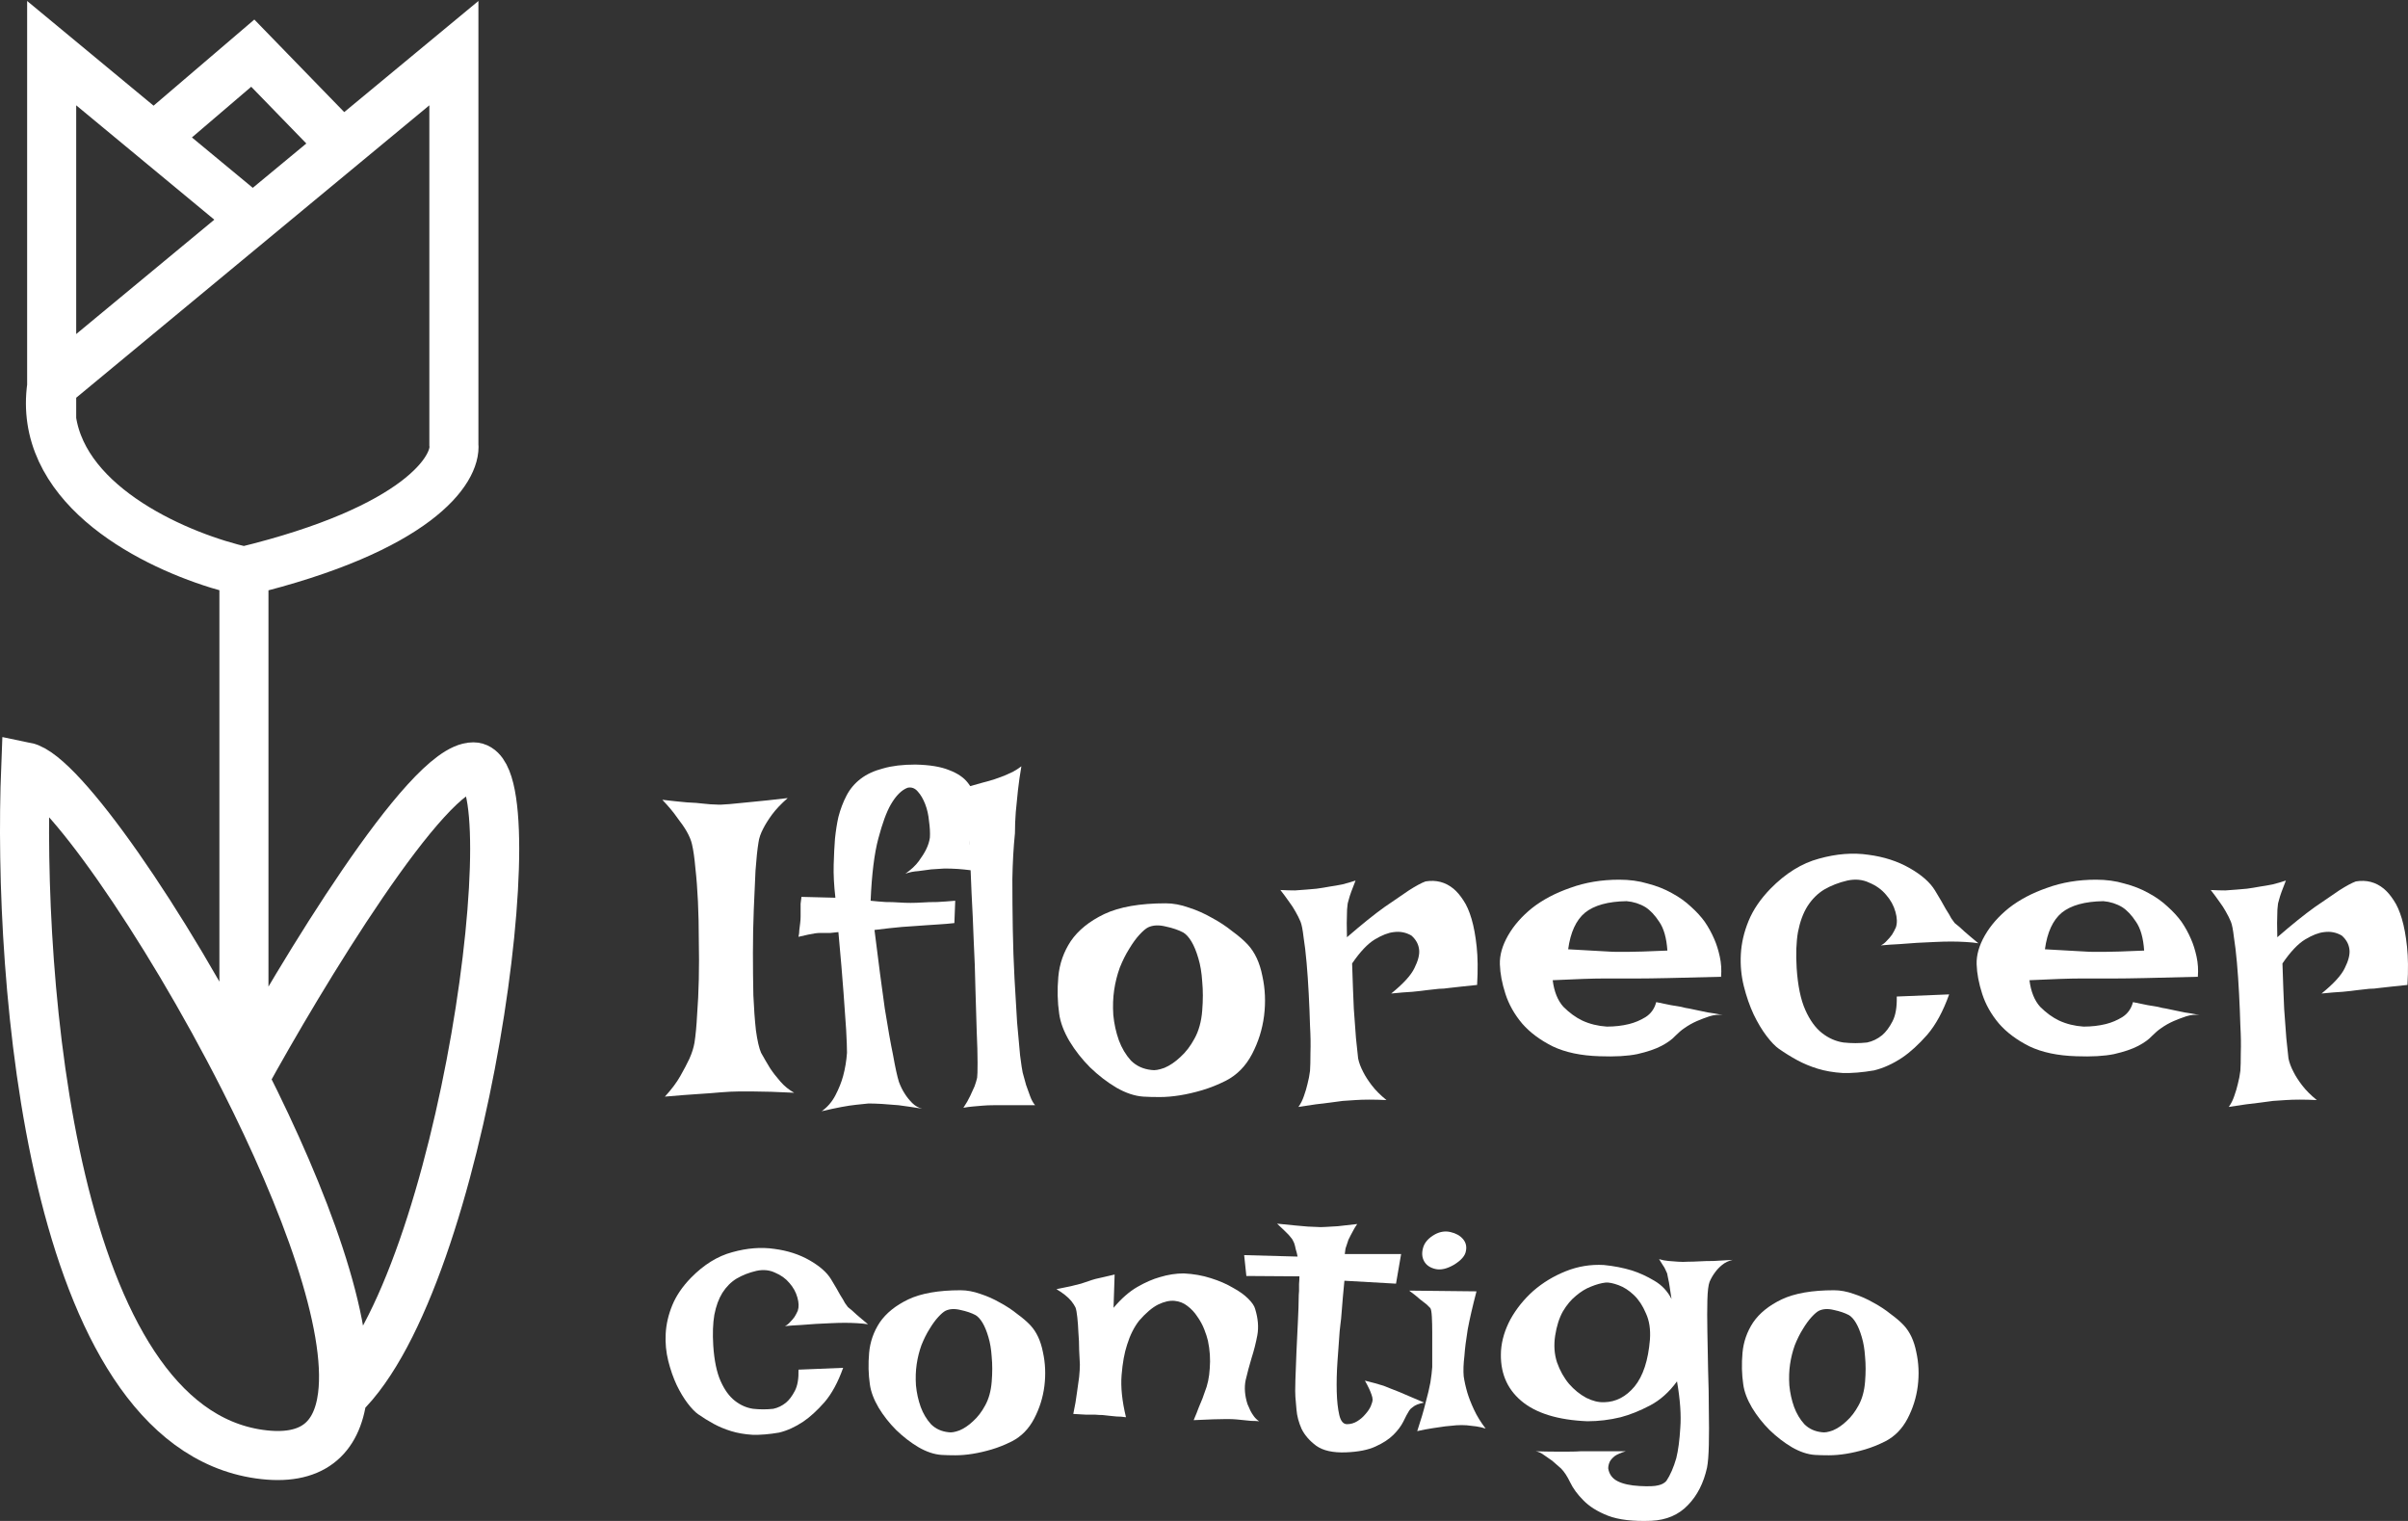 <svg width="589" height="372" viewBox="0 0 589 372" fill="none" xmlns="http://www.w3.org/2000/svg">
<rect x="0" y="0" width="589" height="372" fill="#333333" stroke="none"/>
<path d="M59.667 263.851C40.225 225.478 14.874 189.31 6.291 187.561C4.175 240.576 12.638 348.416 63.415 355.657C76.358 357.503 82.439 351.768 83.757 341.434M59.667 263.851C73.611 238.421 104.355 187.561 115.779 187.561C130.061 187.561 113.618 312.987 83.757 341.434M59.667 263.851C74.561 293.246 85.988 323.934 83.757 341.434M59.667 263.851V139.719M59.667 139.719C102.368 129.374 111.694 114.72 111.019 108.685V13L83.757 35.574M59.667 139.719C44.258 136.256 15.854 124.346 12.639 102.7M12.639 102.7C12.252 100.096 12.229 97.35 12.639 94.462M12.639 102.7V94.462M12.639 94.462V13L37.624 33.689M12.639 94.462L61.829 53.731M61.829 53.731L37.624 33.689M61.829 53.731L83.757 35.574M37.624 33.689L61.829 13L83.757 35.574" stroke="white" stroke-width="12"/>
<path d="M212.321 323.898C211.605 323.778 210.71 323.689 209.636 323.629C208.621 323.57 207.637 323.54 206.682 323.54C205.608 323.54 204.475 323.57 203.281 323.629C202.028 323.689 200.775 323.749 199.523 323.808C198.449 323.868 197.225 323.957 195.853 324.077C194.541 324.136 193.258 324.226 192.005 324.345C192.482 324.107 192.9 323.778 193.258 323.361C193.675 322.943 194.033 322.525 194.332 322.108C194.63 321.63 194.899 321.123 195.137 320.586C195.436 319.691 195.406 318.617 195.048 317.364C194.69 316.051 194.033 314.858 193.079 313.784C192.184 312.71 191.02 311.875 189.588 311.278C188.216 310.622 186.695 310.473 185.024 310.831C183.234 311.248 181.623 311.875 180.191 312.71C178.819 313.545 177.655 314.709 176.701 316.201C175.806 317.633 175.15 319.423 174.732 321.571C174.374 323.659 174.284 326.165 174.463 329.089C174.702 332.728 175.299 335.622 176.253 337.77C177.208 339.918 178.371 341.529 179.744 342.603C181.116 343.677 182.608 344.334 184.219 344.572C185.889 344.751 187.53 344.751 189.141 344.572C190.275 344.334 191.319 343.827 192.273 343.051C193.049 342.395 193.765 341.44 194.421 340.187C195.078 338.934 195.376 337.203 195.316 334.996L206.235 334.548C204.982 338.069 203.46 340.873 201.67 342.961C199.881 344.99 198.15 346.571 196.48 347.705C194.511 349.018 192.542 349.913 190.573 350.39C188.127 350.808 185.949 350.987 184.04 350.927C182.13 350.808 180.4 350.509 178.849 350.032C177.297 349.555 175.866 348.958 174.553 348.242C173.24 347.526 171.987 346.75 170.794 345.915C170.018 345.378 169.153 344.483 168.199 343.23C167.244 341.977 166.349 340.485 165.514 338.755C164.678 336.965 163.992 334.996 163.455 332.848C162.918 330.7 162.709 328.492 162.829 326.225C162.948 323.898 163.485 321.571 164.44 319.244C165.394 316.917 166.916 314.679 169.004 312.531C172.166 309.309 175.537 307.221 179.117 306.266C182.757 305.252 186.187 304.983 189.409 305.46C192.631 305.878 195.495 306.803 198.001 308.235C200.507 309.667 202.267 311.218 203.281 312.889C204.296 314.56 205.041 315.843 205.519 316.738C206.056 317.573 206.444 318.229 206.682 318.707C206.981 319.124 207.219 319.452 207.398 319.691C207.637 319.87 207.965 320.139 208.383 320.497C208.681 320.795 209.039 321.123 209.457 321.481C209.815 321.779 210.232 322.137 210.71 322.555C211.187 322.973 211.724 323.42 212.321 323.898Z" fill="white"/>
<path d="M234.963 315.574C236.515 315.574 238.125 315.872 239.796 316.469C241.467 317.006 243.078 317.722 244.629 318.617C246.18 319.452 247.582 320.377 248.835 321.392C250.148 322.346 251.222 323.271 252.057 324.166C253.549 325.777 254.563 327.955 255.1 330.7C255.697 333.385 255.816 336.159 255.458 339.023C255.1 341.828 254.265 344.483 252.952 346.989C251.64 349.495 249.82 351.345 247.493 352.538C245.822 353.373 244.181 354.03 242.571 354.507C240.96 354.984 239.408 355.342 237.917 355.581C236.425 355.82 235.023 355.939 233.71 355.939C232.398 355.939 231.264 355.909 230.309 355.85C228.52 355.73 226.64 355.104 224.671 353.97C222.762 352.836 220.942 351.434 219.212 349.763C217.541 348.093 216.109 346.273 214.916 344.304C213.723 342.275 213.007 340.366 212.768 338.576C212.41 336.129 212.35 333.564 212.589 330.879C212.828 328.194 213.693 325.718 215.184 323.45C216.736 321.183 219.063 319.303 222.165 317.812C225.327 316.32 229.593 315.574 234.963 315.574ZM232.01 350.3C232.666 350.42 233.561 350.271 234.695 349.853C235.828 349.376 236.932 348.63 238.006 347.615C239.14 346.601 240.124 345.318 240.96 343.767C241.855 342.156 242.392 340.217 242.571 337.949C242.75 335.742 242.75 333.713 242.571 331.863C242.451 330.014 242.183 328.403 241.765 327.03C241.347 325.598 240.87 324.435 240.333 323.54C239.796 322.645 239.229 322.018 238.633 321.66C237.618 321.123 236.395 320.705 234.963 320.407C233.531 320.049 232.308 320.109 231.294 320.586C230.817 320.825 230.22 321.332 229.504 322.108C228.788 322.883 228.072 323.868 227.356 325.061C226.64 326.195 225.984 327.508 225.387 328.999C224.85 330.491 224.462 332.042 224.224 333.653C223.985 335.264 223.925 336.995 224.045 338.844C224.224 340.694 224.611 342.454 225.208 344.125C225.805 345.736 226.64 347.138 227.714 348.331C228.848 349.465 230.28 350.121 232.01 350.3Z" fill="white"/>
<path d="M262.528 345.825C262.946 343.856 263.244 342.126 263.423 340.634C263.662 339.083 263.841 337.8 263.96 336.786C264.08 335.592 264.139 334.578 264.139 333.743C264.08 332.728 264.02 331.535 263.96 330.163C263.96 328.731 263.901 327.329 263.781 325.956C263.722 324.524 263.632 323.271 263.513 322.197C263.393 321.063 263.244 320.258 263.065 319.781C262.827 319.303 262.498 318.796 262.081 318.259C261.246 317.245 260.022 316.26 258.411 315.306C259.784 315.007 260.947 314.769 261.902 314.59C262.916 314.351 263.751 314.142 264.408 313.963C265.124 313.724 265.75 313.516 266.287 313.337C266.764 313.158 267.331 312.979 267.988 312.8C268.525 312.68 269.181 312.531 269.957 312.352C270.732 312.173 271.627 311.964 272.641 311.726L272.373 319.87C274.282 317.603 276.221 315.902 278.19 314.769C280.159 313.635 282.009 312.829 283.739 312.352C285.708 311.755 287.647 311.457 289.556 311.457C291.943 311.576 294.151 311.964 296.179 312.621C298.267 313.277 300.057 314.053 301.549 314.948C303.1 315.783 304.353 316.678 305.308 317.633C306.262 318.587 306.829 319.423 307.008 320.139C307.724 322.466 307.903 324.614 307.545 326.583C307.187 328.492 306.71 330.372 306.113 332.221C305.576 334.011 305.099 335.801 304.681 337.591C304.323 339.381 304.472 341.321 305.129 343.409C305.367 343.946 305.606 344.483 305.845 345.02C306.083 345.497 306.382 345.975 306.74 346.452C307.098 346.929 307.515 347.317 307.993 347.615C307.336 347.556 306.68 347.526 306.024 347.526C305.367 347.466 304.771 347.407 304.234 347.347C303.578 347.287 302.981 347.228 302.444 347.168C301.847 347.108 301.042 347.078 300.027 347.078C298.297 347.078 295.612 347.168 291.973 347.347C292.51 346.094 292.927 345.05 293.226 344.214C293.584 343.319 293.882 342.603 294.121 342.066C294.359 341.41 294.538 340.903 294.658 340.545C295.374 338.815 295.791 336.845 295.911 334.638C296.09 332.43 295.94 330.193 295.463 327.925C295.284 327.15 294.986 326.225 294.568 325.151C294.151 324.077 293.584 323.032 292.868 322.018C292.211 321.004 291.406 320.139 290.451 319.423C289.556 318.707 288.512 318.289 287.319 318.17C286.126 318.05 284.783 318.349 283.292 319.065C281.86 319.781 280.308 321.093 278.638 323.003C277.385 324.614 276.4 326.583 275.684 328.91C275.028 330.879 274.581 333.355 274.342 336.338C274.103 339.262 274.461 342.693 275.416 346.631C274.581 346.512 273.805 346.452 273.089 346.452C272.373 346.392 271.776 346.333 271.299 346.273C270.702 346.213 270.165 346.154 269.688 346.094C269.151 346.094 268.554 346.064 267.898 346.004C267.301 346.004 266.556 346.004 265.661 346.004C264.766 345.945 263.722 345.885 262.528 345.825Z" fill="white"/>
<path d="M312.378 299.285C314.168 299.464 315.66 299.613 316.853 299.732C318.106 299.852 319.12 299.941 319.896 300.001C320.791 300.061 321.507 300.09 322.044 300.09C322.581 300.15 323.297 300.15 324.192 300.09C324.967 300.031 325.982 299.971 327.235 299.911C328.487 299.792 330.069 299.613 331.978 299.374C331.56 299.971 331.232 300.508 330.993 300.985C330.755 301.403 330.546 301.791 330.367 302.149L329.83 303.223C329.711 303.581 329.591 303.939 329.472 304.297C329.353 304.595 329.233 304.953 329.114 305.371C329.054 305.789 328.995 306.236 328.935 306.713H342.717L341.465 313.963L328.845 313.247C328.547 316.29 328.338 318.647 328.219 320.318C328.1 321.988 327.98 323.211 327.861 323.987L327.682 325.598C327.503 327.866 327.324 330.342 327.145 333.027C326.966 335.652 326.906 338.098 326.966 340.366C327.026 342.633 327.235 344.543 327.593 346.094C327.951 347.586 328.577 348.331 329.472 348.331C330.367 348.331 331.202 348.093 331.978 347.615C332.753 347.138 333.41 346.571 333.947 345.915C334.543 345.259 334.991 344.602 335.289 343.946C335.588 343.23 335.737 342.693 335.737 342.335C335.737 341.977 335.647 341.559 335.468 341.082C335.17 340.187 334.633 339.053 333.857 337.681C335.588 338.098 337.109 338.516 338.422 338.934C339.078 339.173 339.675 339.411 340.212 339.65C340.808 339.889 341.494 340.157 342.27 340.455C342.926 340.754 343.762 341.112 344.776 341.529C345.79 341.947 346.983 342.454 348.356 343.051C347.043 343.29 346.089 343.677 345.492 344.214C345.134 344.453 344.865 344.722 344.686 345.02C344.269 345.676 343.791 346.571 343.254 347.705C342.717 348.779 341.912 349.853 340.838 350.927C339.764 352.001 338.302 352.956 336.453 353.791C334.663 354.626 332.246 355.104 329.203 355.223C326.041 355.342 323.625 354.805 321.954 353.612C320.343 352.419 319.15 351.046 318.374 349.495C317.658 347.884 317.241 346.303 317.121 344.751C317.002 343.2 316.913 342.156 316.853 341.619C316.793 341.082 316.793 339.739 316.853 337.591C316.913 335.443 317.002 333.086 317.121 330.521C317.241 327.895 317.36 325.389 317.479 323.003C317.599 320.556 317.658 318.766 317.658 317.633C317.658 317.036 317.688 316.409 317.748 315.753C317.748 315.216 317.748 314.649 317.748 314.053C317.808 313.396 317.837 312.77 317.837 312.173L304.86 312.084L304.323 306.982L317.39 307.34C317.271 306.684 317.121 306.087 316.942 305.55C316.823 304.953 316.704 304.476 316.584 304.118C316.405 303.7 316.226 303.342 316.047 303.044C315.809 302.746 315.54 302.417 315.242 302.059C314.944 301.761 314.556 301.373 314.078 300.896C313.601 300.419 313.034 299.882 312.378 299.285Z" fill="white"/>
<path d="M344.686 315.664L361.154 315.843C360.199 319.482 359.483 322.585 359.006 325.151C358.588 327.716 358.32 329.864 358.2 331.595C357.962 333.564 357.902 335.234 358.021 336.607C358.2 337.86 358.499 339.202 358.916 340.634C359.274 341.828 359.811 343.2 360.527 344.751C361.243 346.303 362.198 347.854 363.391 349.405C362.675 349.167 361.9 348.988 361.064 348.868C360.229 348.749 359.453 348.66 358.737 348.6C357.902 348.54 357.067 348.54 356.232 348.6C355.396 348.66 354.471 348.749 353.457 348.868C352.622 348.988 351.607 349.137 350.414 349.316C349.221 349.495 347.968 349.734 346.655 350.032C347.55 347.347 348.236 345.02 348.714 343.051C349.251 341.082 349.639 339.441 349.877 338.128C350.116 336.577 350.265 335.324 350.325 334.369C350.325 333.176 350.325 331.833 350.325 330.342C350.325 328.79 350.325 327.299 350.325 325.867C350.325 324.435 350.295 323.182 350.235 322.108C350.176 320.974 350.056 320.258 349.877 319.96L348.982 319.065C348.624 318.766 348.087 318.349 347.371 317.812C346.715 317.215 345.82 316.499 344.686 315.664ZM351.041 301.88C352.294 301.224 353.547 301.045 354.8 301.343C356.112 301.642 357.126 302.209 357.842 303.044C358.558 303.879 358.797 304.864 358.558 305.997C358.379 307.131 357.425 308.235 355.695 309.309C353.964 310.323 352.443 310.681 351.13 310.383C349.818 310.085 348.893 309.458 348.356 308.503C347.819 307.549 347.729 306.445 348.087 305.192C348.445 303.879 349.43 302.775 351.041 301.88Z" fill="white"/>
<path d="M408.856 317.722C408.677 316.529 408.527 315.544 408.408 314.769C408.289 313.933 408.17 313.277 408.05 312.8C407.931 312.203 407.841 311.755 407.782 311.457C407.662 311.159 407.513 310.831 407.334 310.473C407.215 310.174 407.006 309.816 406.708 309.398C406.469 308.981 406.171 308.503 405.813 307.966C406.588 308.205 407.364 308.354 408.14 308.414C408.975 308.474 409.751 308.533 410.467 308.593C411.242 308.653 412.048 308.653 412.883 308.593C413.718 308.593 414.673 308.563 415.747 308.503C416.702 308.444 417.835 308.414 419.148 308.414C420.52 308.354 422.071 308.265 423.802 308.145C422.787 308.384 421.922 308.802 421.206 309.398C420.55 309.936 419.983 310.532 419.506 311.189C418.969 311.905 418.521 312.68 418.163 313.516C417.865 314.291 417.686 315.783 417.626 317.991C417.567 320.139 417.567 322.704 417.626 325.688C417.686 328.611 417.746 331.774 417.805 335.175C417.925 338.576 417.984 341.828 417.984 344.93C418.044 348.033 418.044 350.867 417.984 353.433C417.925 355.939 417.775 357.789 417.537 358.982C416.702 362.741 415.15 365.784 412.883 368.111C410.616 370.498 407.633 371.781 403.933 371.96C399.458 372.139 395.908 371.721 393.283 370.707C390.718 369.692 388.719 368.439 387.287 366.948C385.855 365.516 384.781 364.054 384.065 362.562C383.349 361.07 382.603 359.937 381.828 359.161C381.112 358.505 380.396 357.878 379.68 357.282C379.023 356.804 378.337 356.327 377.621 355.85C376.965 355.372 376.309 355.074 375.652 354.955C377.383 355.014 378.934 355.044 380.306 355.044C381.678 355.044 382.842 355.044 383.797 355.044C384.87 355.044 385.825 355.014 386.66 354.955H397.669C396.475 355.313 395.58 355.7 394.984 356.118C394.387 356.595 393.969 357.073 393.731 357.55C393.492 358.087 393.373 358.624 393.373 359.161C393.611 360.593 394.387 361.637 395.7 362.294C397.012 362.95 398.802 363.338 401.069 363.457C403.277 363.576 404.798 363.517 405.634 363.278C406.469 363.099 407.125 362.741 407.603 362.204C408.557 360.772 409.363 358.922 410.019 356.655C410.496 354.746 410.825 352.27 411.004 349.226C411.242 346.124 410.974 342.335 410.198 337.86C408.289 340.485 406.081 342.454 403.575 343.767C401.069 345.08 398.683 346.034 396.416 346.631C393.731 347.287 391.016 347.615 388.271 347.615C381.052 347.317 375.652 345.646 372.072 342.603C368.493 339.56 366.852 335.473 367.15 330.342C367.329 327.776 368.105 325.21 369.477 322.645C370.909 320.079 372.759 317.782 375.026 315.753C377.353 313.724 380.008 312.113 382.991 310.92C385.974 309.727 389.077 309.219 392.299 309.398C394.745 309.637 397.042 310.085 399.19 310.741C401.04 311.338 402.859 312.173 404.649 313.247C406.499 314.321 407.901 315.813 408.856 317.722ZM380.396 326.672C380.038 328.999 380.187 331.177 380.843 333.206C381.559 335.234 382.544 336.995 383.797 338.486C385.049 339.918 386.452 341.052 388.003 341.887C389.554 342.663 391.016 343.021 392.388 342.961C395.252 342.902 397.728 341.619 399.816 339.113C401.905 336.547 403.158 332.728 403.575 327.657C403.754 325.151 403.426 323.003 402.591 321.213C401.815 319.363 400.831 317.871 399.637 316.738C398.444 315.604 397.191 314.798 395.879 314.321C394.566 313.844 393.522 313.635 392.746 313.695C391.672 313.814 390.479 314.142 389.166 314.679C387.913 315.156 386.69 315.902 385.497 316.917C384.304 317.871 383.23 319.154 382.275 320.765C381.38 322.376 380.754 324.345 380.396 326.672Z" fill="white"/>
<path d="M448.592 315.574C450.144 315.574 451.754 315.872 453.425 316.469C455.096 317.006 456.707 317.722 458.258 318.617C459.809 319.452 461.211 320.377 462.464 321.392C463.777 322.346 464.851 323.271 465.686 324.166C467.178 325.777 468.192 327.955 468.729 330.7C469.326 333.385 469.445 336.159 469.087 339.023C468.729 341.828 467.894 344.483 466.581 346.989C465.268 349.495 463.449 351.345 461.122 352.538C459.451 353.373 457.81 354.03 456.199 354.507C454.589 354.984 453.037 355.342 451.546 355.581C450.054 355.82 448.652 355.939 447.339 355.939C446.027 355.939 444.893 355.909 443.938 355.85C442.148 355.73 440.269 355.104 438.3 353.97C436.391 352.836 434.571 351.434 432.841 349.763C431.17 348.093 429.738 346.273 428.545 344.304C427.352 342.275 426.636 340.366 426.397 338.576C426.039 336.129 425.979 333.564 426.218 330.879C426.457 328.194 427.322 325.718 428.813 323.45C430.365 321.183 432.692 319.303 435.794 317.812C438.956 316.32 443.222 315.574 448.592 315.574ZM445.639 350.3C446.295 350.42 447.19 350.271 448.324 349.853C449.457 349.376 450.561 348.63 451.635 347.615C452.769 346.601 453.753 345.318 454.589 343.767C455.484 342.156 456.02 340.217 456.199 337.949C456.378 335.742 456.378 333.713 456.199 331.863C456.08 330.014 455.812 328.403 455.394 327.03C454.976 325.598 454.499 324.435 453.962 323.54C453.425 322.645 452.858 322.018 452.262 321.66C451.247 321.123 450.024 320.705 448.592 320.407C447.16 320.049 445.937 320.109 444.923 320.586C444.446 320.825 443.849 321.332 443.133 322.108C442.417 322.883 441.701 323.868 440.985 325.061C440.269 326.195 439.613 327.508 439.016 328.999C438.479 330.491 438.091 332.042 437.853 333.653C437.614 335.264 437.554 336.995 437.674 338.844C437.853 340.694 438.24 342.454 438.837 344.125C439.434 345.736 440.269 347.138 441.343 348.331C442.477 349.465 443.909 350.121 445.639 350.3Z" fill="white"/>
<path d="M162 195.615C164.381 195.896 166.378 196.106 167.989 196.246C169.669 196.316 171.035 196.421 172.086 196.561C173.347 196.701 174.327 196.771 175.028 196.771C175.798 196.841 176.954 196.806 178.495 196.666C179.825 196.526 181.611 196.351 183.853 196.141C186.164 195.931 189.106 195.615 192.678 195.195C191.067 196.596 189.771 197.962 188.791 199.293C187.88 200.554 187.18 201.674 186.689 202.655C186.059 203.846 185.674 204.966 185.534 206.017C185.254 207.698 185.008 210.01 184.798 212.951C184.658 215.823 184.518 218.975 184.378 222.407C184.238 225.84 184.168 229.377 184.168 233.019C184.168 236.661 184.203 240.129 184.273 243.421C184.413 246.643 184.623 249.515 184.903 252.036C185.254 254.558 185.674 256.379 186.164 257.5C186.865 258.76 187.6 260.021 188.37 261.282C189.071 262.333 189.911 263.418 190.892 264.539C191.872 265.66 192.993 266.57 194.254 267.271C190.121 267.061 186.83 266.956 184.378 266.956H180.596C179.475 266.956 178.039 267.026 176.288 267.166C174.818 267.306 172.961 267.446 170.72 267.586C168.479 267.726 165.782 267.936 162.63 268.216C164.241 266.465 165.502 264.784 166.413 263.173C167.323 261.562 168.059 260.161 168.619 258.971C169.249 257.57 169.669 256.239 169.88 254.978C170.16 253.157 170.37 250.915 170.51 248.254C170.72 245.522 170.86 242.615 170.93 239.533C171 236.381 171 233.194 170.93 229.972C170.93 226.68 170.86 223.528 170.72 220.516C170.58 217.504 170.37 214.773 170.09 212.321C169.88 209.869 169.599 207.908 169.249 206.437C169.039 205.527 168.619 204.511 167.989 203.39C167.428 202.41 166.658 201.289 165.677 200.028C164.767 198.697 163.541 197.226 162 195.615Z" fill="white"/>
<path d="M200.978 271.789C202.379 270.808 203.499 269.512 204.34 267.901C205.18 266.29 205.811 264.714 206.231 263.173C206.721 261.352 207.036 259.461 207.176 257.5C207.176 256.309 207.106 254.418 206.966 251.826C206.826 249.655 206.616 246.678 206.336 242.895C206.056 239.043 205.636 234.07 205.075 227.976C204.305 228.046 203.639 228.116 203.079 228.186C202.519 228.186 202.063 228.186 201.713 228.186H200.558C200.207 228.186 199.787 228.221 199.297 228.291C198.877 228.361 198.316 228.466 197.616 228.606C196.985 228.746 196.215 228.922 195.305 229.132C195.445 228.571 195.515 228.011 195.515 227.451C195.585 226.82 195.655 226.26 195.725 225.77C195.795 225.209 195.83 224.684 195.83 224.194V222.618C195.83 222.127 195.83 221.602 195.83 221.042C195.9 220.481 195.97 219.921 196.04 219.36L204.34 219.571C203.99 216.559 203.85 213.862 203.92 211.48C203.99 209.029 204.095 206.928 204.235 205.176C204.445 203.145 204.725 201.359 205.075 199.818C205.566 197.927 206.231 196.176 207.071 194.565C207.912 192.954 209.068 191.588 210.538 190.467C212.009 189.346 213.83 188.506 216.002 187.946C218.173 187.315 220.799 187 223.881 187C227.383 187.07 230.15 187.525 232.181 188.366C234.212 189.136 235.718 190.152 236.699 191.413C237.679 192.604 238.24 193.969 238.38 195.51C238.52 197.051 238.485 198.557 238.275 200.028C238.135 201.429 237.889 202.725 237.539 203.916C237.259 205.106 237.154 205.982 237.224 206.542C237.294 206.963 237.469 207.523 237.749 208.223C237.959 208.784 238.275 209.484 238.695 210.325C239.185 211.165 239.886 212.111 240.796 213.162C239.675 213.021 238.555 212.916 237.434 212.846C236.314 212.706 235.263 212.601 234.282 212.531C233.162 212.461 232.076 212.426 231.025 212.426C229.975 212.496 228.889 212.566 227.769 212.636C226.788 212.776 225.737 212.916 224.617 213.056C223.496 213.127 222.445 213.337 221.465 213.687C222.866 212.706 223.951 211.691 224.722 210.64C225.492 209.589 226.088 208.644 226.508 207.803C226.998 206.823 227.313 205.842 227.453 204.861C227.523 203.671 227.453 202.34 227.243 200.869C227.103 199.328 226.788 197.927 226.298 196.666C225.807 195.405 225.212 194.39 224.512 193.619C223.811 192.779 222.971 192.463 221.99 192.674C220.519 193.234 219.153 194.6 217.893 196.771C216.842 198.592 215.827 201.359 214.846 205.071C213.865 208.714 213.235 213.792 212.955 220.306C214.286 220.446 215.511 220.551 216.632 220.621C217.823 220.621 218.873 220.656 219.784 220.726C220.834 220.796 221.815 220.831 222.726 220.831C223.636 220.831 224.652 220.796 225.772 220.726C226.753 220.656 227.909 220.621 229.239 220.621C230.57 220.551 232.041 220.446 233.652 220.306L233.442 225.77C232.181 225.91 230.955 226.015 229.765 226.085C228.574 226.155 227.523 226.225 226.613 226.295C225.562 226.365 224.582 226.435 223.671 226.505C222.691 226.575 221.675 226.645 220.624 226.715C219.714 226.785 218.663 226.89 217.472 227.03C216.352 227.17 215.161 227.31 213.9 227.451C214.881 235.366 215.721 241.775 216.422 246.678C217.192 251.511 217.858 255.258 218.418 257.92C218.978 261.072 219.469 263.313 219.889 264.644C220.309 265.765 220.799 266.745 221.36 267.586C221.85 268.356 222.445 269.092 223.146 269.792C223.846 270.493 224.652 270.948 225.562 271.158C223.321 270.808 221.395 270.528 219.784 270.318C218.173 270.178 216.807 270.073 215.686 270.002C214.426 269.932 213.34 269.897 212.43 269.897C211.589 269.967 210.573 270.073 209.383 270.213C207.352 270.423 204.55 270.948 200.978 271.789Z" fill="white"/>
<path d="M235.648 270.948C236.349 269.897 236.909 268.917 237.329 268.006C237.749 267.096 238.1 266.325 238.38 265.695C238.66 264.924 238.87 264.224 239.01 263.593C239.08 263.173 239.115 261.947 239.115 259.916C239.115 257.885 239.045 255.328 238.905 252.246C238.835 249.164 238.73 245.697 238.59 241.845C238.52 237.992 238.38 234.07 238.17 230.077C238.03 226.085 237.854 222.197 237.644 218.415C237.504 214.632 237.364 211.235 237.224 208.223C237.084 205.141 236.944 202.62 236.804 200.659C236.664 198.697 236.559 197.577 236.489 197.297C236.349 196.876 236.103 196.456 235.753 196.036C235.053 195.195 233.862 194.39 232.181 193.619C235.753 192.709 238.485 191.973 240.376 191.413C241.497 191.133 242.477 190.852 243.318 190.572C244.088 190.292 244.859 190.012 245.629 189.732C246.259 189.452 246.96 189.136 247.73 188.786C248.501 188.366 249.201 187.911 249.831 187.42C249.481 189.452 249.201 191.413 248.991 193.304C248.781 195.195 248.606 196.946 248.466 198.557C248.326 200.378 248.256 202.13 248.256 203.811C247.905 207.243 247.695 210.99 247.625 215.053C247.625 219.045 247.66 223.108 247.73 227.24C247.8 231.373 247.94 235.401 248.15 239.323C248.361 243.246 248.571 246.818 248.781 250.04C249.061 253.192 249.306 255.889 249.516 258.13C249.796 260.301 250.007 261.702 250.147 262.333C250.427 263.383 250.707 264.399 250.987 265.38C251.267 266.22 251.582 267.096 251.933 268.006C252.283 268.987 252.703 269.757 253.193 270.318H243.002C242.092 270.318 241.216 270.353 240.376 270.423C239.605 270.493 238.8 270.563 237.959 270.633C237.119 270.703 236.349 270.808 235.648 270.948Z" fill="white"/>
<path d="M285.132 220.936C286.953 220.936 288.844 221.287 290.805 221.987C292.767 222.618 294.658 223.458 296.479 224.509C298.3 225.489 299.946 226.575 301.417 227.766C302.958 228.886 304.218 229.972 305.199 231.023C306.95 232.914 308.141 235.471 308.771 238.693C309.471 241.845 309.611 245.102 309.191 248.464C308.771 251.756 307.79 254.873 306.249 257.815C304.709 260.757 302.572 262.928 299.841 264.329C297.88 265.31 295.953 266.08 294.062 266.64C292.171 267.201 290.35 267.621 288.599 267.901C286.848 268.181 285.202 268.321 283.661 268.321C282.12 268.321 280.79 268.286 279.669 268.216C277.568 268.076 275.361 267.341 273.05 266.01C270.809 264.679 268.672 263.033 266.641 261.072C264.68 259.111 262.999 256.974 261.598 254.663C260.197 252.281 259.357 250.04 259.077 247.939C258.657 245.067 258.587 242.055 258.867 238.903C259.147 235.751 260.162 232.844 261.913 230.182C263.735 227.521 266.466 225.314 270.108 223.563C273.82 221.812 278.828 220.936 285.132 220.936ZM281.665 261.702C282.436 261.842 283.486 261.667 284.817 261.177C286.148 260.617 287.443 259.741 288.704 258.55C290.035 257.359 291.191 255.854 292.171 254.032C293.222 252.141 293.852 249.865 294.062 247.203C294.272 244.611 294.272 242.23 294.062 240.059C293.922 237.887 293.607 235.996 293.117 234.385C292.626 232.704 292.066 231.338 291.436 230.287C290.805 229.237 290.14 228.501 289.44 228.081C288.249 227.451 286.813 226.96 285.132 226.61C283.451 226.19 282.015 226.26 280.825 226.82C280.264 227.1 279.564 227.696 278.723 228.606C277.883 229.517 277.042 230.673 276.202 232.073C275.361 233.404 274.591 234.945 273.891 236.696C273.26 238.448 272.805 240.269 272.525 242.16C272.245 244.051 272.175 246.082 272.315 248.254C272.525 250.425 272.98 252.491 273.68 254.453C274.381 256.344 275.361 257.99 276.622 259.391C277.953 260.722 279.634 261.492 281.665 261.702Z" fill="white"/>
<path d="M313.184 217.679C314.514 217.749 315.705 217.784 316.756 217.784C317.876 217.714 318.822 217.644 319.592 217.574C320.503 217.504 321.308 217.434 322.009 217.364C323.059 217.224 324.145 217.049 325.266 216.839C326.246 216.699 327.262 216.524 328.312 216.314C329.433 216.033 330.519 215.718 331.569 215.368C331.149 216.419 330.799 217.329 330.519 218.1C330.239 218.87 330.028 219.536 329.888 220.096C329.678 220.726 329.573 221.252 329.573 221.672C329.503 222.162 329.468 222.758 329.468 223.458C329.398 224.649 329.398 226.575 329.468 229.237C333.11 226.085 336.157 223.633 338.608 221.882C341.13 220.131 343.126 218.765 344.597 217.784C346.348 216.664 347.714 215.928 348.694 215.578C351.286 215.158 353.562 215.753 355.523 217.364C356.364 218.065 357.169 219.01 357.94 220.201C358.71 221.322 359.376 222.828 359.936 224.719C360.496 226.61 360.916 228.886 361.197 231.548C361.477 234.14 361.512 237.257 361.302 240.899C359.831 241.039 358.5 241.179 357.309 241.319C356.189 241.459 355.243 241.564 354.473 241.635C353.562 241.775 352.722 241.845 351.951 241.845L349.115 242.16C348.134 242.3 346.908 242.44 345.437 242.58C344.037 242.65 342.321 242.79 340.289 243C343.231 240.619 345.122 238.553 345.963 236.801C346.873 234.98 347.258 233.474 347.118 232.284C346.978 230.953 346.348 229.797 345.227 228.816C343.896 228.046 342.461 227.766 340.92 227.976C339.589 228.116 338.048 228.711 336.297 229.762C334.546 230.813 332.69 232.774 330.729 235.646C330.869 240.129 331.009 243.841 331.149 246.783C331.359 249.725 331.534 252.106 331.674 253.927C331.884 256.029 332.06 257.675 332.2 258.865C332.41 259.916 332.83 261.037 333.46 262.228C333.951 263.208 334.651 264.294 335.562 265.485C336.472 266.675 337.663 267.866 339.134 269.057C336.052 268.917 333.53 268.917 331.569 269.057C330.379 269.127 329.328 269.197 328.417 269.267C327.437 269.407 326.386 269.547 325.266 269.687C324.285 269.827 323.129 269.967 321.799 270.108C320.538 270.318 319.137 270.528 317.596 270.738C318.156 269.967 318.612 269.057 318.962 268.006C319.312 267.026 319.592 266.08 319.802 265.169C320.083 264.119 320.293 263.033 320.433 261.912C320.503 260.932 320.538 259.461 320.538 257.5C320.608 255.538 320.573 253.332 320.433 250.88C320.363 248.359 320.258 245.767 320.118 243.105C319.977 240.374 319.802 237.817 319.592 235.436C319.382 233.054 319.137 230.988 318.857 229.237C318.647 227.416 318.402 226.155 318.121 225.454C317.771 224.614 317.351 223.773 316.861 222.933C316.44 222.162 315.915 221.357 315.285 220.516C314.654 219.606 313.954 218.66 313.184 217.679Z" fill="white"/>
<path d="M393.03 251.091C394.991 251.091 396.812 250.88 398.493 250.46C399.894 250.11 401.225 249.55 402.486 248.779C403.817 247.939 404.692 246.713 405.112 245.102C406.513 245.382 407.704 245.627 408.684 245.837C409.665 245.977 410.506 246.117 411.206 246.257C411.976 246.468 412.642 246.608 413.202 246.678C413.762 246.818 414.428 246.958 415.198 247.098C415.899 247.238 416.739 247.413 417.72 247.623C418.77 247.763 419.996 247.974 421.397 248.254C420.346 248.114 419.261 248.219 418.14 248.569C417.089 248.919 416.074 249.304 415.093 249.725C413.973 250.215 412.922 250.81 411.941 251.511C411.311 251.931 410.576 252.561 409.735 253.402C408.965 254.243 407.844 255.048 406.373 255.819C404.902 256.589 402.941 257.254 400.49 257.815C398.108 258.305 395.026 258.48 391.244 258.34C386.692 258.2 382.874 257.395 379.793 255.924C376.711 254.383 374.224 252.526 372.333 250.355C370.442 248.114 369.076 245.697 368.236 243.105C367.395 240.514 366.94 238.097 366.87 235.856C366.8 233.614 367.465 231.268 368.866 228.816C370.267 226.365 372.228 224.123 374.75 222.092C377.341 220.061 380.458 218.415 384.1 217.154C387.742 215.823 391.735 215.158 396.077 215.158C398.599 215.158 400.91 215.473 403.011 216.103C405.182 216.664 407.144 217.434 408.895 218.415C410.716 219.395 412.292 220.516 413.622 221.777C414.953 222.968 416.074 224.194 416.984 225.454C417.895 226.785 418.665 228.186 419.296 229.657C419.856 230.918 420.311 232.354 420.661 233.965C421.012 235.576 421.117 237.222 420.977 238.903C415.654 239.043 411.346 239.148 408.054 239.218C404.832 239.288 402.311 239.323 400.49 239.323H392.19C390.929 239.323 389.283 239.358 387.252 239.428C385.221 239.498 382.734 239.603 379.793 239.743C380.143 242.545 381.018 244.716 382.419 246.257C383.89 247.728 385.431 248.849 387.042 249.62C388.863 250.46 390.859 250.95 393.03 251.091ZM383.575 232.179C385.816 232.319 387.672 232.424 389.143 232.494C390.684 232.564 391.945 232.634 392.925 232.704C393.976 232.774 394.816 232.809 395.447 232.809H398.073C399.824 232.809 403.081 232.704 407.844 232.494C407.634 229.412 406.968 227.065 405.848 225.454C404.797 223.843 403.676 222.653 402.486 221.882C401.085 221.042 399.544 220.551 397.863 220.411C393.31 220.481 389.913 221.427 387.672 223.248C385.501 225.069 384.135 228.046 383.575 232.179Z" fill="white"/>
<path d="M483.908 230.708C483.068 230.568 482.017 230.462 480.757 230.392C479.566 230.322 478.41 230.287 477.29 230.287C476.029 230.287 474.698 230.322 473.297 230.392C471.826 230.462 470.356 230.533 468.885 230.603C467.624 230.673 466.188 230.778 464.577 230.918C463.036 230.988 461.53 231.093 460.06 231.233C460.62 230.953 461.11 230.568 461.53 230.077C462.021 229.587 462.441 229.097 462.791 228.606C463.141 228.046 463.457 227.451 463.737 226.82C464.087 225.77 464.052 224.509 463.632 223.038C463.211 221.497 462.441 220.096 461.32 218.835C460.27 217.574 458.904 216.594 457.223 215.893C455.612 215.123 453.826 214.948 451.865 215.368C449.763 215.858 447.872 216.594 446.191 217.574C444.58 218.555 443.215 219.921 442.094 221.672C441.043 223.353 440.273 225.454 439.783 227.976C439.362 230.427 439.257 233.369 439.467 236.801C439.748 241.074 440.448 244.471 441.569 246.993C442.689 249.515 444.055 251.406 445.666 252.667C447.277 253.927 449.028 254.698 450.919 254.978C452.88 255.188 454.806 255.188 456.698 254.978C458.028 254.698 459.254 254.102 460.375 253.192C461.285 252.421 462.126 251.301 462.896 249.83C463.667 248.359 464.017 246.328 463.947 243.736L476.764 243.211C475.293 247.343 473.507 250.635 471.406 253.087C469.305 255.468 467.274 257.324 465.313 258.655C463.001 260.196 460.69 261.247 458.379 261.807C455.507 262.298 452.95 262.508 450.709 262.438C448.468 262.298 446.437 261.947 444.615 261.387C442.794 260.827 441.113 260.126 439.573 259.286C438.032 258.445 436.561 257.535 435.16 256.554C434.249 255.924 433.234 254.873 432.113 253.402C430.992 251.931 429.942 250.18 428.961 248.149C427.981 246.047 427.175 243.736 426.545 241.214C425.915 238.693 425.669 236.101 425.809 233.439C425.95 230.708 426.58 227.976 427.701 225.244C428.821 222.512 430.607 219.886 433.059 217.364C436.771 213.582 440.728 211.13 444.931 210.01C449.203 208.819 453.231 208.504 457.013 209.064C460.795 209.554 464.157 210.64 467.099 212.321C470.04 214.002 472.107 215.823 473.297 217.784C474.488 219.746 475.363 221.252 475.924 222.302C476.554 223.283 477.009 224.053 477.29 224.614C477.64 225.104 477.92 225.489 478.13 225.77C478.41 225.98 478.796 226.295 479.286 226.715C479.636 227.065 480.056 227.451 480.547 227.871C480.967 228.221 481.457 228.641 482.017 229.132C482.578 229.622 483.208 230.147 483.908 230.708Z" fill="white"/>
<path d="M509.649 251.091C511.61 251.091 513.431 250.88 515.112 250.46C516.513 250.11 517.843 249.55 519.104 248.779C520.435 247.939 521.31 246.713 521.731 245.102C523.131 245.382 524.322 245.627 525.303 245.837C526.283 245.977 527.124 246.117 527.824 246.257C528.595 246.468 529.26 246.608 529.82 246.678C530.381 246.818 531.046 246.958 531.817 247.098C532.517 247.238 533.357 247.413 534.338 247.623C535.389 247.763 536.614 247.974 538.015 248.254C536.965 248.114 535.879 248.219 534.758 248.569C533.708 248.919 532.692 249.304 531.711 249.725C530.591 250.215 529.54 250.81 528.56 251.511C527.929 251.931 527.194 252.561 526.353 253.402C525.583 254.243 524.462 255.048 522.991 255.819C521.521 256.589 519.559 257.254 517.108 257.815C514.727 258.305 511.645 258.48 507.863 258.34C503.31 258.2 499.493 257.395 496.411 255.924C493.329 254.383 490.843 252.526 488.951 250.355C487.06 248.114 485.695 245.697 484.854 243.105C484.014 240.514 483.558 238.097 483.488 235.856C483.418 233.614 484.084 231.268 485.484 228.816C486.885 226.365 488.846 224.123 491.368 222.092C493.959 220.061 497.076 218.415 500.718 217.154C504.36 215.823 508.353 215.158 512.695 215.158C515.217 215.158 517.528 215.473 519.629 216.103C521.801 216.664 523.762 217.434 525.513 218.415C527.334 219.395 528.91 220.516 530.241 221.777C531.571 222.968 532.692 224.194 533.603 225.454C534.513 226.785 535.284 228.186 535.914 229.657C536.474 230.918 536.93 232.354 537.28 233.965C537.63 235.576 537.735 237.222 537.595 238.903C532.272 239.043 527.964 239.148 524.672 239.218C521.45 239.288 518.929 239.323 517.108 239.323H508.808C507.547 239.323 505.901 239.358 503.87 239.428C501.839 239.498 499.353 239.603 496.411 239.743C496.761 242.545 497.637 244.716 499.037 246.257C500.508 247.728 502.049 248.849 503.66 249.62C505.481 250.46 507.477 250.95 509.649 251.091ZM500.193 232.179C502.434 232.319 504.29 232.424 505.761 232.494C507.302 232.564 508.563 232.634 509.543 232.704C510.594 232.774 511.435 232.809 512.065 232.809H514.691C516.443 232.809 519.699 232.704 524.462 232.494C524.252 229.412 523.587 227.065 522.466 225.454C521.415 223.843 520.295 222.653 519.104 221.882C517.703 221.042 516.162 220.551 514.481 220.411C509.929 220.481 506.532 221.427 504.29 223.248C502.119 225.069 500.753 228.046 500.193 232.179Z" fill="white"/>
<path d="M540.747 217.679C542.078 217.749 543.268 217.784 544.319 217.784C545.44 217.714 546.385 217.644 547.156 217.574C548.066 217.504 548.872 217.434 549.572 217.364C550.623 217.224 551.708 217.049 552.829 216.839C553.809 216.699 554.825 216.524 555.876 216.314C556.996 216.033 558.082 215.718 559.133 215.368C558.712 216.419 558.362 217.329 558.082 218.1C557.802 218.87 557.592 219.536 557.452 220.096C557.241 220.726 557.136 221.252 557.136 221.672C557.066 222.162 557.031 222.758 557.031 223.458C556.961 224.649 556.961 226.575 557.031 229.237C560.673 226.085 563.72 223.633 566.172 221.882C568.693 220.131 570.689 218.765 572.16 217.784C573.911 216.664 575.277 215.928 576.258 215.578C578.849 215.158 581.125 215.753 583.087 217.364C583.927 218.065 584.733 219.01 585.503 220.201C586.273 221.322 586.939 222.828 587.499 224.719C588.059 226.61 588.48 228.886 588.76 231.548C589.04 234.14 589.075 237.257 588.865 240.899C587.394 241.039 586.063 241.179 584.873 241.319C583.752 241.459 582.806 241.564 582.036 241.635C581.125 241.775 580.285 241.845 579.514 241.845L576.678 242.16C575.697 242.3 574.471 242.44 573.001 242.58C571.6 242.65 569.884 242.79 567.853 243C570.794 240.619 572.685 238.553 573.526 236.801C574.436 234.98 574.822 233.474 574.682 232.284C574.542 230.953 573.911 229.797 572.791 228.816C571.46 228.046 570.024 227.766 568.483 227.976C567.152 228.116 565.611 228.711 563.86 229.762C562.109 230.813 560.253 232.774 558.292 235.646C558.432 240.129 558.572 243.841 558.712 246.783C558.922 249.725 559.098 252.106 559.238 253.927C559.448 256.029 559.623 257.675 559.763 258.865C559.973 259.916 560.393 261.037 561.024 262.228C561.514 263.208 562.214 264.294 563.125 265.485C564.035 266.675 565.226 267.866 566.697 269.057C563.615 268.917 561.094 268.917 559.133 269.057C557.942 269.127 556.891 269.197 555.981 269.267C555 269.407 553.949 269.547 552.829 269.687C551.848 269.827 550.693 269.967 549.362 270.108C548.101 270.318 546.7 270.528 545.159 270.738C545.72 269.967 546.175 269.057 546.525 268.006C546.875 267.026 547.156 266.08 547.366 265.169C547.646 264.119 547.856 263.033 547.996 261.912C548.066 260.932 548.101 259.461 548.101 257.5C548.171 255.538 548.136 253.332 547.996 250.88C547.926 248.359 547.821 245.767 547.681 243.105C547.541 240.374 547.366 237.817 547.156 235.436C546.945 233.054 546.7 230.988 546.42 229.237C546.21 227.416 545.965 226.155 545.685 225.454C545.334 224.614 544.914 223.773 544.424 222.933C544.004 222.162 543.478 221.357 542.848 220.516C542.218 219.606 541.517 218.66 540.747 217.679Z" fill="white"/>
</svg>
